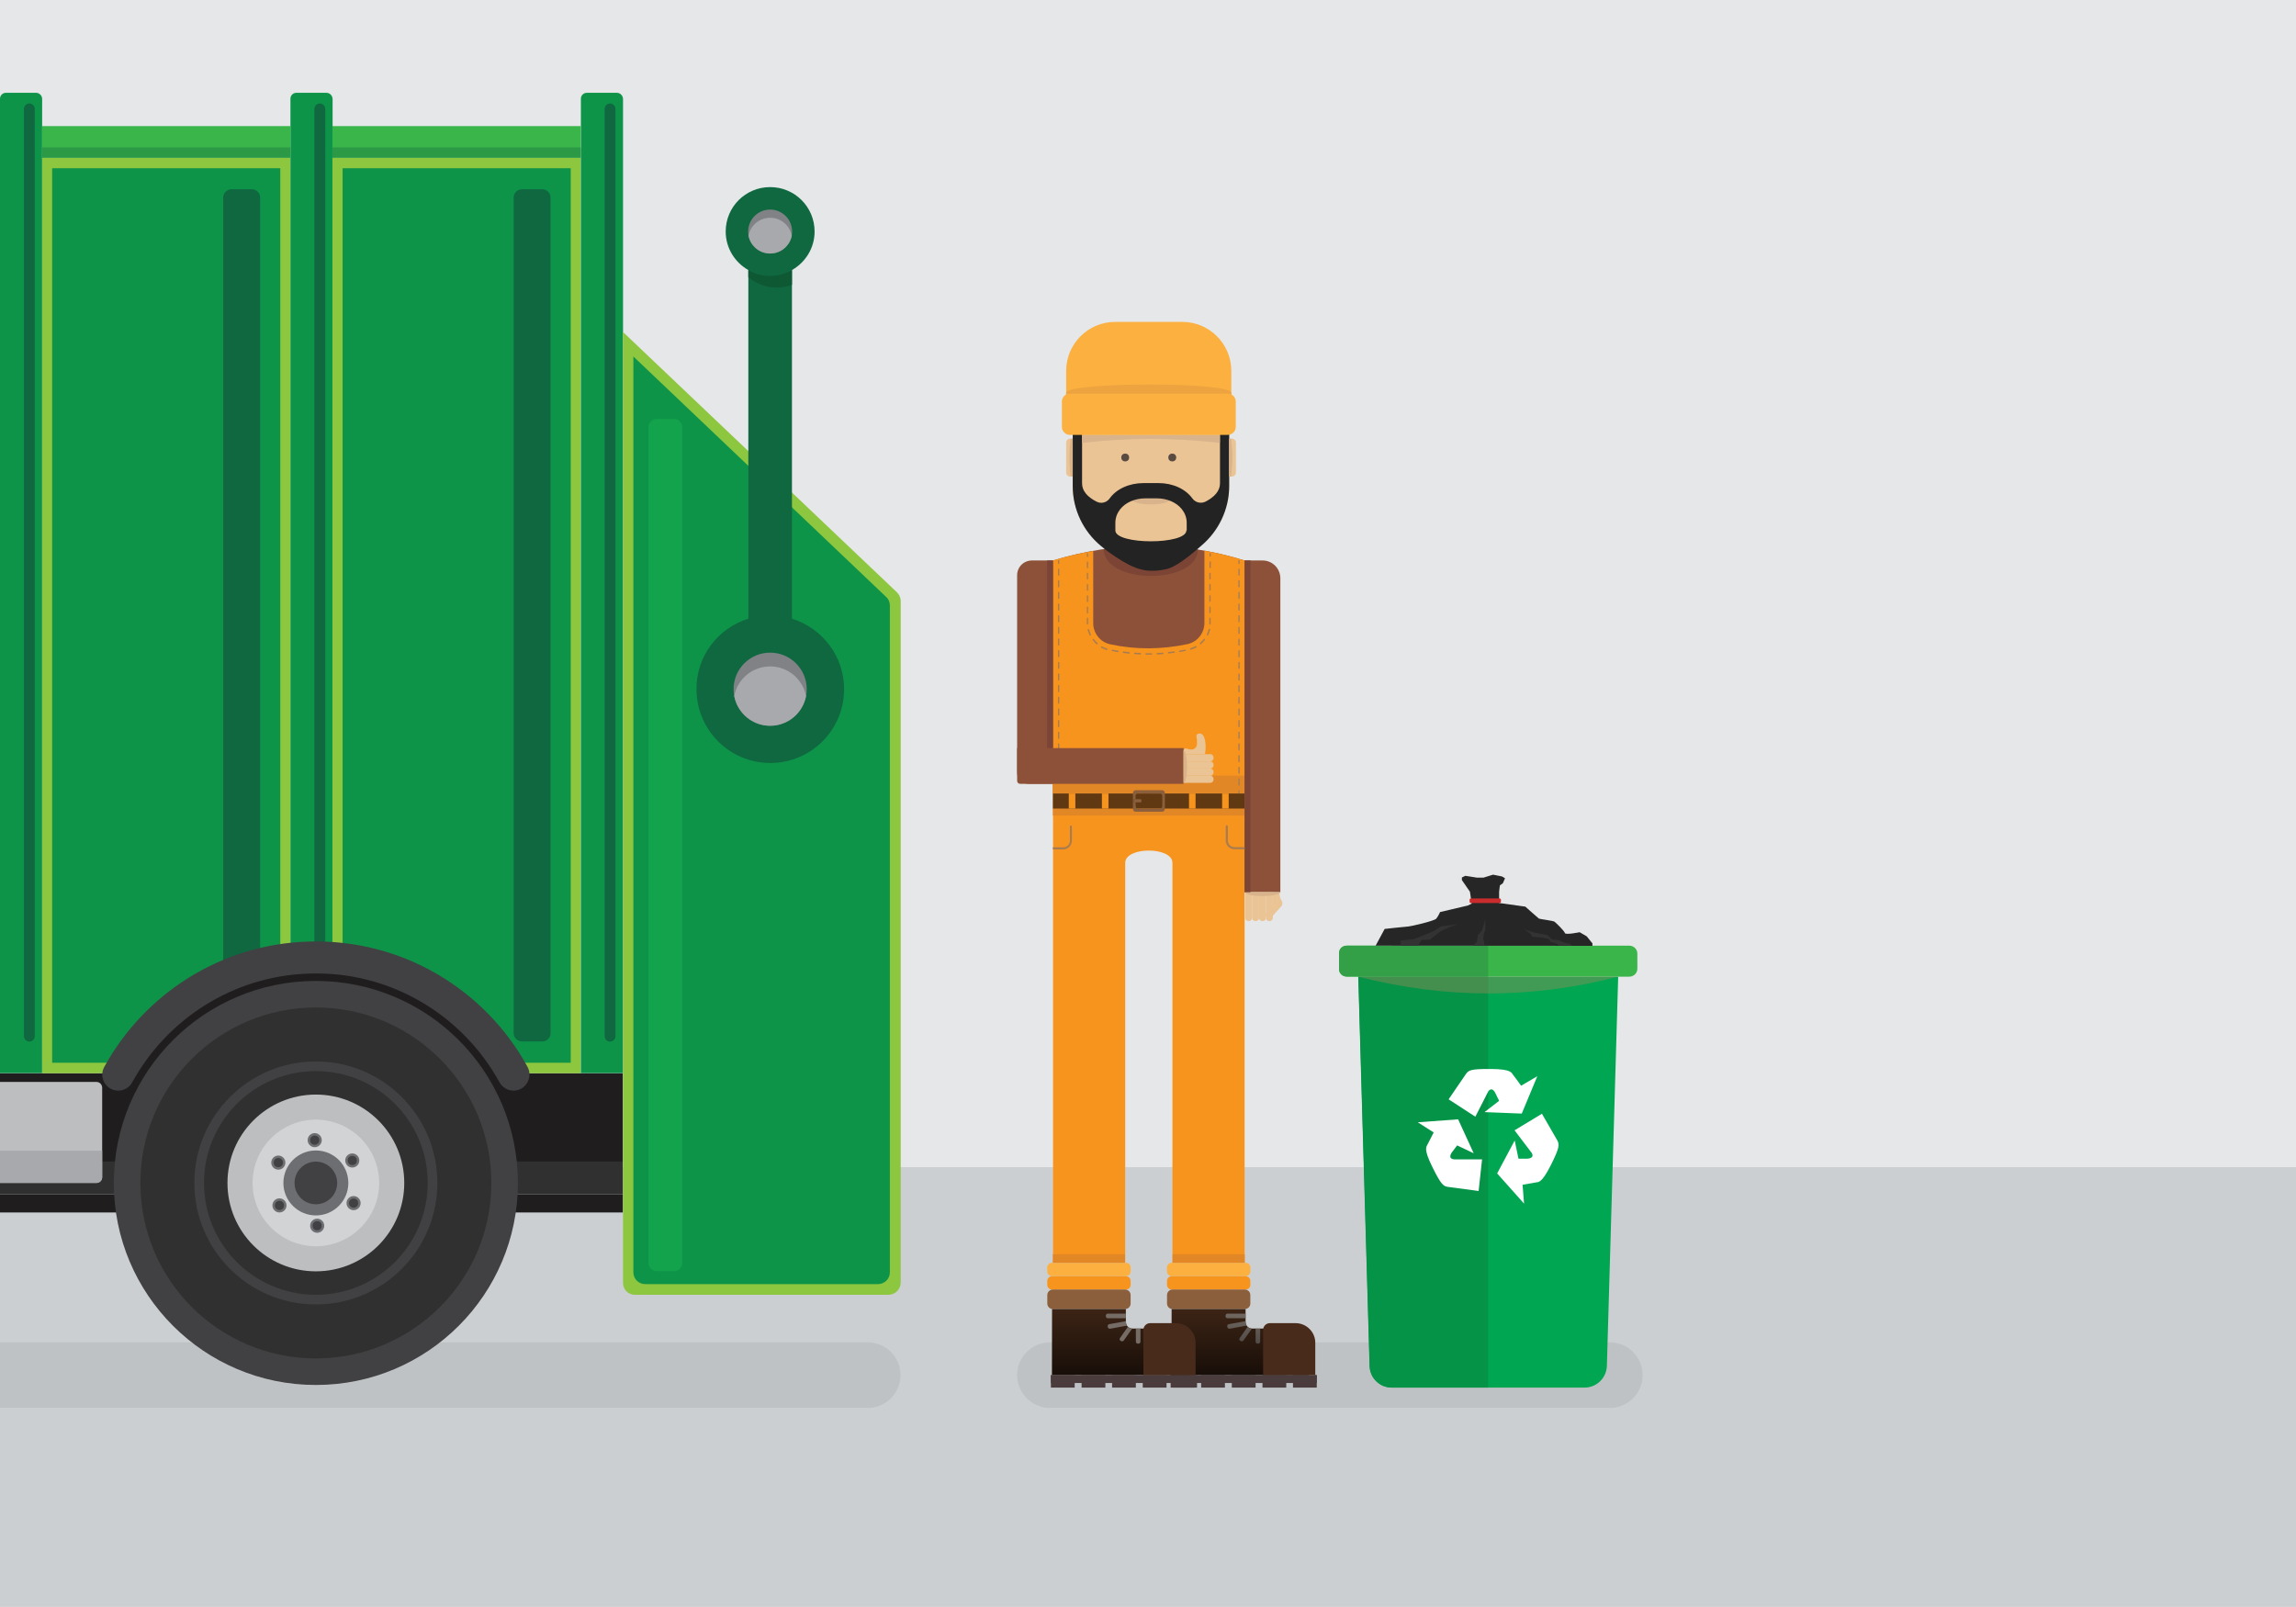 <?xml version="1.0" encoding="utf-8"?>
<!-- Generator: Adobe Illustrator 19.0.0, SVG Export Plug-In . SVG Version: 6.00 Build 0)  -->
<svg version="1.1" id="Layer_1" xmlns="http://www.w3.org/2000/svg" xmlns:xlink="http://www.w3.org/1999/xlink" x="0px" y="0px"
	 viewBox="0 0 1400 980" style="enable-background:new 0 0 1400 980;" xml:space="preserve">
<style type="text/css">
	.st0{fill:#E6E7E8;}
	.st1{fill:#CCCFD1;}
	.st2{fill:#BFC2C4;}
	.st3{fill:#1F1D1E;}
	.st4{fill:#303030;}
	.st5{fill:#0D9449;}
	.st6{fill:#0F6840;}
	.st7{fill:#8DC63F;}
	.st8{fill:#39B54A;}
	.st9{fill:#2C9947;}
	.st10{fill:#414042;}
	.st11{fill:#BCBEC0;}
	.st12{fill:#D1D3D4;}
	.st13{fill:#6D6E71;}
	.st14{fill:none;stroke:#000000;stroke-width:0.25;stroke-miterlimit:10;}
	.st15{fill:#808285;}
	.st16{fill:#A7A9AC;}
	.st17{fill:#0E5934;}
	.st18{fill:#13A34C;}
	.st19{fill:#8D5139;}
	.st20{fill:#F7941E;}
	.st21{fill:#A97C50;}
	.st22{fill:#E18726;}
	.st23{fill:#FBB040;}
	.st24{fill:#8B5E3C;}
	.st25{fill:#3C2415;}
	.st26{fill:#4A3B3C;}
	.st27{fill:#766C66;}
	.st28{opacity:0.6;fill:url(#XMLID_2_);}
	.st29{opacity:0.6;fill:url(#XMLID_3_);}
	.st30{fill:#492B1B;}
	.st31{fill:#603913;}
	.st32{fill:#704D35;}
	.st33{fill:#EAC494;}
	.st34{fill:#D8B38B;}
	.st35{fill:#7B4435;}
	.st36{fill:#594A42;}
	.st37{fill:#232323;}
	.st38{fill:#EDA33F;}
	.st39{fill:#00A651;}
	.st40{fill:#049347;}
	.st41{fill:#33A048;}
	.st42{opacity:0.4;fill:#A68A58;}
	.st43{fill:#FFFFFF;}
	.st44{fill:#262626;}
	.st45{fill:#CA2C2D;}
	.st46{fill:#333333;}
</style>
<g id="XMLID_17352_">
	<g id="XMLID_17261_">
		<rect id="XMLID_17262_" x="0" class="st0" width="1400" height="980"/>
	</g>
	<g id="XMLID_17316_">
		<rect id="XMLID_17317_" x="0" y="711.8" class="st1" width="1400" height="268.1"/>
	</g>
	<path id="XMLID_17318_" class="st2" d="M0,858.6h529.1c11,0,20-8.9,20-20l0,0c0-11-8.9-20-20-20H0V858.6z"/>
	<path id="XMLID_17353_" class="st2" d="M640.2,858.6h341.4c11,0,20-8.9,20-20l0,0c0-11-8.9-20-20-20H640.2c-11,0-20,8.9-20,20l0,0
		C620.2,849.6,629.2,858.6,640.2,858.6z"/>
	<g id="XMLID_17260_">
		<g id="XMLID_18964_">
			<rect id="XMLID_19119_" x="0" y="728.3" class="st3" width="379.8" height="11.1"/>
			<rect id="XMLID_19118_" x="0" y="654.5" class="st3" width="379.8" height="53.9"/>
			<rect id="XMLID_19117_" x="0" y="708.3" class="st4" width="379.8" height="20"/>
			<path id="XMLID_19096_" class="st5" d="M22,56.6H3.6c-2,0-3.6,1.6-3.6,3.6l0,594.2h25.7V60.3C25.7,58.3,24,56.6,22,56.6z"/>
			<path id="XMLID_19095_" class="st6" d="M21.2,631.9V66.4c0-1.8-1.5-3.3-3.3-3.3l0,0c-1.8,0-3.3,1.5-3.3,3.3v565.5
				c0,1.8,1.5,3.3,3.3,3.3l0,0C19.7,635.2,21.2,633.7,21.2,631.9z"/>
			<rect id="XMLID_19093_" x="25.7" y="96.2" class="st7" width="151.4" height="558.3"/>
			<rect id="XMLID_19092_" x="31.8" y="102.6" class="st5" width="139.1" height="545.5"/>
			<path id="XMLID_19091_" class="st6" d="M158.6,630.1V120.5c0-2.8-2.3-5.1-5.1-5.1h-12.3c-2.8,0-5.1,2.3-5.1,5.1v509.5
				c0,2.8,2.3,5.1,5.1,5.1h12.3C156.3,635.2,158.6,632.9,158.6,630.1z"/>
			<path id="XMLID_19090_" class="st5" d="M199.1,56.6h-18.4c-2,0-3.6,1.6-3.6,3.6v594.2h25.7V60.3
				C202.7,58.3,201.1,56.6,199.1,56.6z"/>
			<path id="XMLID_19089_" class="st6" d="M198.3,631.9V66.4c0-1.8-1.5-3.3-3.3-3.3l0,0c-1.8,0-3.3,1.5-3.3,3.3v565.5
				c0,1.8,1.5,3.3,3.3,3.3l0,0C196.8,635.2,198.3,633.7,198.3,631.9z"/>
			<rect id="XMLID_19088_" x="25.7" y="76.9" class="st8" width="151.4" height="19.2"/>
			<rect id="XMLID_19087_" x="202.7" y="96.2" class="st7" width="151.4" height="558.3"/>
			<rect id="XMLID_19086_" x="208.9" y="102.6" class="st5" width="139.1" height="545.5"/>
			<path id="XMLID_19085_" class="st6" d="M335.7,630.1V120.5c0-2.8-2.3-5.1-5.1-5.1h-12.3c-2.8,0-5.1,2.3-5.1,5.1v509.5
				c0,2.8,2.3,5.1,5.1,5.1h12.3C333.4,635.2,335.7,632.9,335.7,630.1z"/>
			<path id="XMLID_19084_" class="st5" d="M376.2,56.6h-18.4c-2,0-3.6,1.6-3.6,3.6v594.2h25.7V60.3
				C379.8,58.3,378.2,56.6,376.2,56.6z"/>
			<path id="XMLID_19083_" class="st6" d="M375.3,631.9V66.4c0-1.8-1.5-3.3-3.3-3.3l0,0c-1.8,0-3.3,1.5-3.3,3.3v565.5
				c0,1.8,1.5,3.3,3.3,3.3l0,0C373.8,635.2,375.3,633.7,375.3,631.9z"/>
			<rect id="XMLID_19082_" x="202.7" y="76.9" class="st8" width="151.4" height="19.2"/>
			<rect id="XMLID_19078_" x="25.7" y="89.9" class="st9" width="151.4" height="6.3"/>
			<rect id="XMLID_19077_" x="202.7" y="89.9" class="st9" width="151.4" height="6.3"/>
			<path id="XMLID_19049_" class="st3" d="M313.1,677.2c-3.6,0-6.8-2-8.6-5.2c-22.4-40.7-66.1-67.7-115.7-66.2
				c-46.9,1.4-87,27.9-108.1,66.2c-1.7,3.2-5,5.2-8.6,5.2l0,0c-7.4,0-12.1-8-8.5-14.5c24.3-44.2,70.6-74.8,124.6-76.4
				c57.2-1.7,107.7,29.4,133.4,76.3c3.6,6.5-1,14.6-8.5,14.6H313.1z"/>
			<g id="XMLID_18995_">
				<circle id="XMLID_19015_" class="st10" cx="192.6" cy="721.4" r="123.2"/>
				<circle id="XMLID_19014_" class="st4" cx="192.6" cy="721.4" r="107"/>
				<circle id="XMLID_19013_" class="st10" cx="192.6" cy="721.4" r="74.1"/>
				<circle id="XMLID_19012_" class="st4" cx="192.6" cy="721.4" r="68.2"/>
				<circle id="XMLID_19011_" class="st11" cx="192.6" cy="721.4" r="53.9"/>
				<circle id="XMLID_19010_" class="st12" cx="192.6" cy="721.4" r="38.6"/>
				<circle id="XMLID_19009_" class="st13" cx="192.6" cy="721.4" r="19.8"/>
				<circle id="XMLID_19008_" class="st10" cx="192.6" cy="721.4" r="13"/>
				<circle id="XMLID_19007_" class="st13" cx="191.9" cy="695.3" r="4.3"/>
				<circle id="XMLID_19006_" class="st10" cx="191.9" cy="695.3" r="2.8"/>
				<circle id="XMLID_19005_" class="st13" cx="214.8" cy="707.7" r="4.3"/>
				<circle id="XMLID_19004_" class="st10" cx="214.8" cy="707.7" r="2.8"/>
				<circle id="XMLID_19003_" class="st13" cx="215.6" cy="733.7" r="4.3"/>
				<circle id="XMLID_19002_" class="st10" cx="215.6" cy="733.7" r="2.8"/>
				<circle id="XMLID_19001_" class="st13" cx="193.4" cy="747.5" r="4.3"/>
				<circle id="XMLID_19000_" class="st10" cx="193.4" cy="747.5" r="2.8"/>
				<circle id="XMLID_18999_" class="st13" cx="170.4" cy="735.1" r="4.3"/>
				<circle id="XMLID_18998_" class="st10" cx="170.4" cy="735.1" r="2.8"/>
				<circle id="XMLID_18997_" class="st13" cx="169.7" cy="709" r="4.3"/>
				<circle id="XMLID_18996_" class="st10" cx="169.7" cy="709" r="2.8"/>
			</g>
			<path id="XMLID_18994_" class="st10" d="M313.1,665.1c-3.6,0-6.8-2-8.6-5.2c-22.4-40.7-66.1-67.7-115.7-66.2
				c-46.9,1.4-87,27.9-108.1,66.2c-1.7,3.2-5,5.2-8.6,5.2l0,0c-7.4,0-12.1-8-8.5-14.5c24.3-44.2,70.6-74.8,124.6-76.4
				c57.2-1.7,107.7,29.4,133.4,76.3c3.6,6.5-1,14.6-8.5,14.6H313.1z"/>
			<path id="XMLID_18983_" class="st7" d="M541.8,789.6H387.1c-4,0-7.2-3.2-7.2-7.2V202.5l167,158.7c1.4,1.4,2.3,3.3,2.3,5.2v415.9
				C549.1,786.3,545.8,789.6,541.8,789.6z"/>
			<path id="XMLID_18982_" class="st5" d="M542.6,775.9V369.2c0-2-0.8-3.9-2.3-5.2L386.2,217.4v558.5c0,4,3.2,7.2,7.2,7.2h141.9
				C539.4,783.1,542.6,779.9,542.6,775.9z"/>
			<circle id="XMLID_18981_" class="st14" cx="469.6" cy="420.3" r="22.3"/>
			<path id="XMLID_18980_" class="st6" d="M456.3,377.3V164.7c-8.2-4.7-13.8-13.4-13.8-23.5c0-15,12.1-27.1,27.1-27.1
				c15,0,27.1,12.1,27.1,27.1c0,10.1-5.6,18.8-13.8,23.5v212.6c18.4,5.7,31.8,22.8,31.8,43c0,24.9-20.2,45-45,45
				c-24.9,0-45-20.2-45-45C424.5,400.1,437.9,383,456.3,377.3z"/>
			<circle id="XMLID_18979_" class="st15" cx="469.6" cy="420.3" r="22.3"/>
			<path id="XMLID_18978_" class="st16" d="M469.6,406.4c10.9,0,19.9,7.8,21.9,18.1c-2,10.3-11,18.1-21.9,18.1
				c-10.9,0-19.9-7.8-21.9-18.1C449.6,414.2,458.7,406.4,469.6,406.4z"/>
			<circle id="XMLID_18977_" class="st15" cx="469.6" cy="141.2" r="13.4"/>
			<path id="XMLID_18976_" class="st16" d="M469.6,132.8c6.6,0,12,4.7,13.2,10.9c-1.2,6.2-6.6,10.9-13.2,10.9
				c-6.6,0-12-4.7-13.2-10.9C457.6,137.5,463,132.8,469.6,132.8z"/>
			<path id="XMLID_18975_" class="st17" d="M482.8,173.7c-2.9,1.1-6,1.7-9.2,1.7c-6.6,0-12.6-2.4-17.3-6.4v-4.3
				c3.9,2.3,8.4,3.6,13.3,3.6c4.8,0,9.3-1.4,13.3-3.6V173.7z"/>
			<path id="XMLID_18970_" class="st18" d="M416,770.2V260.6c0-2.8-2.3-5.1-5.1-5.1h-10.4c-2.8,0-5.1,2.3-5.1,5.1v509.5
				c0,2.8,2.3,5.1,5.1,5.1h10.4C413.7,775.3,416,773,416,770.2z"/>
			<path id="XMLID_19028_" class="st11" d="M58.8,659.8l-58.8,0v61.6l58.8,0c2,0,3.5-1.6,3.5-3.5v-54.5
				C62.3,661.3,60.7,659.8,58.8,659.8z"/>
			<path id="XMLID_19026_" class="st16" d="M0,721.4l58.8,0c2,0,3.5-1.6,3.5-3.5v-16.2H0V721.4z"/>
		</g>
		<g id="XMLID_17466_">
			<path id="XMLID_18657_" class="st19" d="M758.9,341.8c-39.3-12.3-78.3-11.7-116.9,0v142.1h116.9V341.8z"/>
			<path id="XMLID_18656_" class="st20" d="M642,341.8v142.1h116.9V341.8c-8.2-2.6-16.4-4.5-24.5-6v44.1c0,6.2-4.3,11.6-10.3,12.9
				c-15.7,3.3-31.4,3.5-47.2,0.1c-6-1.3-10.3-6.7-10.3-12.9v-44C658.4,337.4,650.2,339.3,642,341.8z"/>
			<g id="XMLID_18631_">
				<g id="XMLID_18654_">
					<path id="XMLID_18655_" class="st21" d="M645.9,483.9v-1.7c0-0.2-0.2-0.4-0.4-0.4c-0.2,0-0.4,0.2-0.4,0.4v1.7
						c0,0.2,0.2,0.4,0.4,0.4C645.7,484.3,645.9,484.1,645.9,483.9z"/>
				</g>
				<g id="XMLID_18634_">
					<path id="XMLID_18653_" class="st21" d="M645.1,407.5c0,0.2,0.2,0.4,0.4,0.4c0.2,0,0.4-0.2,0.4-0.4V404c0-0.2-0.2-0.4-0.4-0.4
						c-0.2,0-0.4,0.2-0.4,0.4V407.5z"/>
					<path id="XMLID_18652_" class="st21" d="M645.1,393.3c0,0.2,0.2,0.4,0.4,0.4c0.2,0,0.4-0.2,0.4-0.4v-3.6c0-0.2-0.2-0.4-0.4-0.4
						c-0.2,0-0.4,0.2-0.4,0.4V393.3z"/>
					<path id="XMLID_18651_" class="st21" d="M645.1,386.2c0,0.2,0.2,0.4,0.4,0.4c0.2,0,0.4-0.2,0.4-0.4v-3.6c0-0.2-0.2-0.4-0.4-0.4
						c-0.2,0-0.4,0.2-0.4,0.4V386.2z"/>
					<path id="XMLID_18650_" class="st21" d="M645.1,400.4c0,0.2,0.2,0.4,0.4,0.4c0.2,0,0.4-0.2,0.4-0.4v-3.6c0-0.2-0.2-0.4-0.4-0.4
						c-0.2,0-0.4,0.2-0.4,0.4V400.4z"/>
					<path id="XMLID_18649_" class="st21" d="M645.1,379.1c0,0.2,0.2,0.4,0.4,0.4c0.2,0,0.4-0.2,0.4-0.4v-3.6c0-0.2-0.2-0.4-0.4-0.4
						c-0.2,0-0.4,0.2-0.4,0.4V379.1z"/>
					<path id="XMLID_18648_" class="st21" d="M645.1,357.8c0,0.2,0.2,0.4,0.4,0.4c0.2,0,0.4-0.2,0.4-0.4v-3.6c0-0.2-0.2-0.4-0.4-0.4
						c-0.2,0-0.4,0.2-0.4,0.4V357.8z"/>
					<path id="XMLID_18647_" class="st21" d="M645.1,372c0,0.2,0.2,0.4,0.4,0.4c0.2,0,0.4-0.2,0.4-0.4v-3.6c0-0.2-0.2-0.4-0.4-0.4
						c-0.2,0-0.4,0.2-0.4,0.4V372z"/>
					<path id="XMLID_18646_" class="st21" d="M645.5,351.1c0.2,0,0.4-0.2,0.4-0.4v-3.6c0-0.2-0.2-0.4-0.4-0.4
						c-0.2,0-0.4,0.2-0.4,0.4v3.6C645.1,350.9,645.3,351.1,645.5,351.1z"/>
					<path id="XMLID_18645_" class="st21" d="M645.1,364.9c0,0.2,0.2,0.4,0.4,0.4c0.2,0,0.4-0.2,0.4-0.4v-3.6c0-0.2-0.2-0.4-0.4-0.4
						c-0.2,0-0.4,0.2-0.4,0.4V364.9z"/>
					<path id="XMLID_18644_" class="st21" d="M645.1,457.3c0,0.2,0.2,0.4,0.4,0.4c0.2,0,0.4-0.2,0.4-0.4v-3.6c0-0.2-0.2-0.4-0.4-0.4
						c-0.2,0-0.4,0.2-0.4,0.4V457.3z"/>
					<path id="XMLID_18643_" class="st21" d="M645.1,478.6c0,0.2,0.2,0.4,0.4,0.4c0.2,0,0.4-0.2,0.4-0.4V475c0-0.2-0.2-0.4-0.4-0.4
						c-0.2,0-0.4,0.2-0.4,0.4V478.6z"/>
					<path id="XMLID_18642_" class="st21" d="M645.1,464.4c0,0.2,0.2,0.4,0.4,0.4c0.2,0,0.4-0.2,0.4-0.4v-3.6c0-0.2-0.2-0.4-0.4-0.4
						c-0.2,0-0.4,0.2-0.4,0.4V464.4z"/>
					<path id="XMLID_18641_" class="st21" d="M645.1,450.2c0,0.2,0.2,0.4,0.4,0.4c0.2,0,0.4-0.2,0.4-0.4v-3.6c0-0.2-0.2-0.4-0.4-0.4
						c-0.2,0-0.4,0.2-0.4,0.4V450.2z"/>
					<path id="XMLID_18640_" class="st21" d="M645.1,471.5c0,0.2,0.2,0.4,0.4,0.4c0.2,0,0.4-0.2,0.4-0.4v-3.6c0-0.2-0.2-0.4-0.4-0.4
						c-0.2,0-0.4,0.2-0.4,0.4V471.5z"/>
					<path id="XMLID_18639_" class="st21" d="M645.1,414.6c0,0.2,0.2,0.4,0.4,0.4c0.2,0,0.4-0.2,0.4-0.4v-3.6c0-0.2-0.2-0.4-0.4-0.4
						c-0.2,0-0.4,0.2-0.4,0.4V414.6z"/>
					<path id="XMLID_18638_" class="st21" d="M645.1,428.8c0,0.2,0.2,0.4,0.4,0.4c0.2,0,0.4-0.2,0.4-0.4v-3.6c0-0.2-0.2-0.4-0.4-0.4
						c-0.2,0-0.4,0.2-0.4,0.4V428.8z"/>
					<path id="XMLID_18637_" class="st21" d="M645.1,421.7c0,0.2,0.2,0.4,0.4,0.4c0.2,0,0.4-0.2,0.4-0.4v-3.6c0-0.2-0.2-0.4-0.4-0.4
						c-0.2,0-0.4,0.2-0.4,0.4V421.7z"/>
					<path id="XMLID_18636_" class="st21" d="M645.1,436c0,0.2,0.2,0.4,0.4,0.4c0.2,0,0.4-0.2,0.4-0.4v-3.6c0-0.2-0.2-0.4-0.4-0.4
						c-0.2,0-0.4,0.2-0.4,0.4V436z"/>
					<path id="XMLID_18635_" class="st21" d="M645.1,443.1c0,0.2,0.2,0.4,0.4,0.4c0.2,0,0.4-0.2,0.4-0.4v-3.6c0-0.2-0.2-0.4-0.4-0.4
						c-0.2,0-0.4,0.2-0.4,0.4V443.1z"/>
				</g>
				<g id="XMLID_18632_">
					<path id="XMLID_18633_" class="st21" d="M645.9,343.6v-1.7c0-0.2-0.2-0.4-0.4-0.4c-0.2,0-0.4,0.2-0.4,0.4v1.7
						c0,0.2,0.2,0.4,0.4,0.4C645.7,344,645.9,343.8,645.9,343.6z"/>
				</g>
			</g>
			<rect id="XMLID_18537_" x="642" y="473" class="st22" width="116.9" height="10.8"/>
			<g id="XMLID_18605_">
				<g id="XMLID_18629_">
					<path id="XMLID_18630_" class="st21" d="M755.5,344c-0.2,0-0.4-0.2-0.4-0.4v-1.7c0-0.2,0.2-0.4,0.4-0.4c0.2,0,0.4,0.2,0.4,0.4
						v1.7C755.9,343.8,755.7,344,755.5,344z"/>
				</g>
				<g id="XMLID_18608_">
					<path id="XMLID_18609_" class="st21" d="M755.5,479.1c-0.2,0-0.4-0.2-0.4-0.4v-3.6c0-0.2,0.2-0.4,0.4-0.4
						c0.2,0,0.4,0.2,0.4,0.4v3.6C755.9,478.9,755.7,479.1,755.5,479.1z M755.5,471.9c-0.2,0-0.4-0.2-0.4-0.4V468
						c0-0.2,0.2-0.4,0.4-0.4c0.2,0,0.4,0.2,0.4,0.4v3.6C755.9,471.8,755.7,471.9,755.5,471.9z M755.5,464.8c-0.2,0-0.4-0.2-0.4-0.4
						v-3.6c0-0.2,0.2-0.4,0.4-0.4c0.2,0,0.4,0.2,0.4,0.4v3.6C755.9,464.6,755.7,464.8,755.5,464.8z M755.5,457.7
						c-0.2,0-0.4-0.2-0.4-0.4v-3.6c0-0.2,0.2-0.4,0.4-0.4c0.2,0,0.4,0.2,0.4,0.4v3.6C755.9,457.5,755.7,457.7,755.5,457.7z
						 M755.5,450.6c-0.2,0-0.4-0.2-0.4-0.4v-3.6c0-0.2,0.2-0.4,0.4-0.4c0.2,0,0.4,0.2,0.4,0.4v3.6
						C755.9,450.4,755.7,450.6,755.5,450.6z M755.5,443.5c-0.2,0-0.4-0.2-0.4-0.4v-3.6c0-0.2,0.2-0.4,0.4-0.4c0.2,0,0.4,0.2,0.4,0.4
						v3.6C755.9,443.3,755.7,443.5,755.5,443.5z M755.5,436.4c-0.2,0-0.4-0.2-0.4-0.4v-3.6c0-0.2,0.2-0.4,0.4-0.4
						c0.2,0,0.4,0.2,0.4,0.4v3.6C755.9,436.2,755.7,436.4,755.5,436.4z M755.5,429.3c-0.2,0-0.4-0.2-0.4-0.4v-3.6
						c0-0.2,0.2-0.4,0.4-0.4c0.2,0,0.4,0.2,0.4,0.4v3.6C755.9,429.1,755.7,429.3,755.5,429.3z M755.5,422.2c-0.2,0-0.4-0.2-0.4-0.4
						v-3.6c0-0.2,0.2-0.4,0.4-0.4c0.2,0,0.4,0.2,0.4,0.4v3.6C755.9,422,755.7,422.2,755.5,422.2z M755.5,415.1
						c-0.2,0-0.4-0.2-0.4-0.4v-3.6c0-0.2,0.2-0.4,0.4-0.4c0.2,0,0.4,0.2,0.4,0.4v3.6C755.9,414.9,755.7,415.1,755.5,415.1z
						 M755.5,408c-0.2,0-0.4-0.2-0.4-0.4V404c0-0.2,0.2-0.4,0.4-0.4c0.2,0,0.4,0.2,0.4,0.4v3.6C755.9,407.8,755.7,408,755.5,408z
						 M755.5,400.9c-0.2,0-0.4-0.2-0.4-0.4v-3.6c0-0.2,0.2-0.4,0.4-0.4c0.2,0,0.4,0.2,0.4,0.4v3.6
						C755.9,400.7,755.7,400.9,755.5,400.9z M755.5,393.8c-0.2,0-0.4-0.2-0.4-0.4v-3.6c0-0.2,0.2-0.4,0.4-0.4c0.2,0,0.4,0.2,0.4,0.4
						v3.6C755.9,393.6,755.7,393.8,755.5,393.8z M755.5,386.6c-0.2,0-0.4-0.2-0.4-0.4v-3.6c0-0.2,0.2-0.4,0.4-0.4
						c0.2,0,0.4,0.2,0.4,0.4v3.6C755.9,386.5,755.7,386.6,755.5,386.6z M755.5,379.5c-0.2,0-0.4-0.2-0.4-0.4v-3.6
						c0-0.2,0.2-0.4,0.4-0.4c0.2,0,0.4,0.2,0.4,0.4v3.6C755.9,379.3,755.7,379.5,755.5,379.5z M755.5,372.4c-0.2,0-0.4-0.2-0.4-0.4
						v-3.6c0-0.2,0.2-0.4,0.4-0.4c0.2,0,0.4,0.2,0.4,0.4v3.6C755.9,372.2,755.7,372.4,755.5,372.4z M755.5,365.3
						c-0.2,0-0.4-0.2-0.4-0.4v-3.6c0-0.2,0.2-0.4,0.4-0.4c0.2,0,0.4,0.2,0.4,0.4v3.6C755.9,365.1,755.7,365.3,755.5,365.3z
						 M755.5,358.2c-0.2,0-0.4-0.2-0.4-0.4v-3.6c0-0.2,0.2-0.4,0.4-0.4c0.2,0,0.4,0.2,0.4,0.4v3.6
						C755.9,358,755.7,358.2,755.5,358.2z M755.5,351.1c-0.2,0-0.4-0.2-0.4-0.4v-3.6c0-0.2,0.2-0.4,0.4-0.4c0.2,0,0.4,0.2,0.4,0.4
						v3.6C755.9,350.9,755.7,351.1,755.5,351.1z"/>
				</g>
				<g id="XMLID_18606_">
					<path id="XMLID_18607_" class="st21" d="M755.5,484.4c-0.2,0-0.4-0.2-0.4-0.4v-1.7c0-0.2,0.2-0.4,0.4-0.4
						c0.2,0,0.4,0.2,0.4,0.4v1.7C755.9,484.2,755.7,484.4,755.5,484.4z"/>
				</g>
			</g>
			<g id="XMLID_18574_">
				<g id="XMLID_18603_">
					<path id="XMLID_18604_" class="st21" d="M663.5,339.3v-1.7c0-0.2-0.2-0.4-0.4-0.4s-0.4,0.2-0.4,0.4v1.7c0,0.2,0.2,0.4,0.4,0.4
						S663.5,339.5,663.5,339.3z"/>
				</g>
				<g id="XMLID_18577_">
					<path id="XMLID_18602_" class="st21" d="M674.9,396.3c0.2,0,0.4-0.1,0.4-0.3c0.1-0.2-0.1-0.5-0.3-0.5c-1.1-0.3-2.1-0.7-3.1-1.3
						c-0.2-0.1-0.5,0-0.6,0.2c-0.1,0.2,0,0.5,0.2,0.6c1,0.6,2.1,1,3.3,1.4C674.8,396.3,674.9,396.3,674.9,396.3z"/>
					<path id="XMLID_18601_" class="st21" d="M668.7,392.9c0.1,0.1,0.2,0.1,0.3,0.1c0.1,0,0.2-0.1,0.3-0.2c0.2-0.2,0.1-0.5,0-0.6
						c-0.8-0.7-1.6-1.5-2.3-2.4c-0.1-0.2-0.4-0.2-0.6-0.1c-0.2,0.1-0.2,0.4-0.1,0.6C667,391.3,667.8,392.2,668.7,392.9z"/>
					<path id="XMLID_18600_" class="st21" d="M663.2,384.1c0.3,1.1,0.7,2.3,1.2,3.3c0.1,0.2,0.2,0.2,0.4,0.2c0.1,0,0.1,0,0.2,0
						c0.2-0.1,0.3-0.4,0.2-0.6c-0.5-1-0.9-2.1-1.1-3.1c-0.1-0.2-0.3-0.4-0.5-0.3C663.3,383.6,663.1,383.8,663.2,384.1z"/>
					<path id="XMLID_18599_" class="st21" d="M681.6,397.7C681.6,397.7,681.6,397.7,681.6,397.7c0.3,0,0.5-0.1,0.5-0.4
						c0-0.2-0.1-0.5-0.4-0.5c-1.1-0.2-2.2-0.4-3.4-0.6c-0.2,0-0.5,0.1-0.5,0.3c0,0.2,0.1,0.5,0.3,0.5
						C679.3,397.3,680.5,397.5,681.6,397.7z"/>
					<path id="XMLID_18598_" class="st21" d="M695.3,399.1C695.3,399.1,695.3,399.1,695.3,399.1c0.3,0,0.4-0.2,0.5-0.4
						c0-0.2-0.2-0.4-0.4-0.5c-1.1,0-2.3-0.1-3.4-0.2c-0.3,0-0.4,0.2-0.5,0.4c0,0.2,0.2,0.4,0.4,0.5C693,399,694.2,399,695.3,399.1z"
						/>
					<path id="XMLID_18597_" class="st21" d="M662.7,379.9c0,0.2,0,0.4,0,0.6c0,0.2,0.2,0.4,0.4,0.4c0,0,0,0,0,0
						c0.2,0,0.4-0.2,0.4-0.5c0-0.2,0-0.4,0-0.6v-2.8c0-0.2-0.2-0.4-0.4-0.4s-0.4,0.2-0.4,0.4V379.9z"/>
					<path id="XMLID_18596_" class="st21" d="M688.4,398.6C688.5,398.6,688.5,398.6,688.4,398.6c0.3,0,0.5-0.2,0.5-0.4
						c0-0.2-0.1-0.5-0.4-0.5c-1.1-0.1-2.3-0.3-3.4-0.4c-0.2,0-0.5,0.1-0.5,0.4c0,0.2,0.1,0.5,0.4,0.5
						C686.2,398.3,687.3,398.5,688.4,398.6z"/>
					<path id="XMLID_18595_" class="st21" d="M663.1,346.6c0.2,0,0.4-0.2,0.4-0.4v-3.4c0-0.2-0.2-0.4-0.4-0.4s-0.4,0.2-0.4,0.4v3.4
						C662.7,346.4,662.9,346.6,663.1,346.6z"/>
					<path id="XMLID_18594_" class="st21" d="M662.7,353c0,0.2,0.2,0.4,0.4,0.4s0.4-0.2,0.4-0.4v-3.4c0-0.2-0.2-0.4-0.4-0.4
						s-0.4,0.2-0.4,0.4V353z"/>
					<path id="XMLID_18593_" class="st21" d="M662.7,359.9c0,0.2,0.2,0.4,0.4,0.4s0.4-0.2,0.4-0.4v-3.4c0-0.2-0.2-0.4-0.4-0.4
						s-0.4,0.2-0.4,0.4V359.9z"/>
					<path id="XMLID_18592_" class="st21" d="M662.7,373.7c0,0.2,0.2,0.4,0.4,0.4s0.4-0.2,0.4-0.4v-3.4c0-0.2-0.2-0.4-0.4-0.4
						s-0.4,0.2-0.4,0.4V373.7z"/>
					<path id="XMLID_18591_" class="st21" d="M662.7,366.8c0,0.2,0.2,0.4,0.4,0.4s0.4-0.2,0.4-0.4v-3.4c0-0.2-0.2-0.4-0.4-0.4
						s-0.4,0.2-0.4,0.4V366.8z"/>
					<path id="XMLID_18590_" class="st21" d="M737.4,379.9c0,0.2,0,0.4,0,0.6c0,0.2,0.2,0.4,0.4,0.5c0,0,0,0,0,0
						c0.2,0,0.4-0.2,0.4-0.4c0-0.2,0-0.4,0-0.6V377c0-0.2-0.2-0.4-0.4-0.4c-0.2,0-0.4,0.2-0.4,0.4V379.9z"/>
					<path id="XMLID_18589_" class="st21" d="M737.4,359.8c0,0.2,0.2,0.4,0.4,0.4c0.2,0,0.4-0.2,0.4-0.4v-3.4c0-0.2-0.2-0.4-0.4-0.4
						c-0.2,0-0.4,0.2-0.4,0.4V359.8z"/>
					<path id="XMLID_18588_" class="st21" d="M700.2,399.2c0.7,0,1.4,0,2,0c0.2,0,0.4-0.2,0.4-0.4c0-0.2-0.2-0.4-0.4-0.4
						c-1.1,0-2.3,0-3.4,0c-0.2-0.1-0.4,0.2-0.4,0.4c0,0.2,0.2,0.4,0.4,0.4C699.2,399.2,699.7,399.2,700.2,399.2z"/>
					<path id="XMLID_18587_" class="st21" d="M737.9,346.5c0.2,0,0.4-0.2,0.4-0.4v-3.4c0-0.2-0.2-0.4-0.4-0.4
						c-0.2,0-0.4,0.2-0.4,0.4v3.4C737.4,346.3,737.6,346.5,737.9,346.5z"/>
					<path id="XMLID_18586_" class="st21" d="M737.4,373.6c0,0.2,0.2,0.4,0.4,0.4c0.2,0,0.4-0.2,0.4-0.4v-3.4c0-0.2-0.2-0.4-0.4-0.4
						c-0.2,0-0.4,0.2-0.4,0.4V373.6z"/>
					<path id="XMLID_18585_" class="st21" d="M737,383.8c-0.3,1.1-0.7,2.1-1.1,3.1c-0.1,0.2,0,0.5,0.2,0.6c0.1,0,0.1,0,0.2,0
						c0.2,0,0.3-0.1,0.4-0.2c0.5-1.1,0.9-2.2,1.2-3.3c0.1-0.2-0.1-0.5-0.3-0.5C737.3,383.4,737,383.5,737,383.8z"/>
					<path id="XMLID_18584_" class="st21" d="M737.4,353c0,0.2,0.2,0.4,0.4,0.4c0.2,0,0.4-0.2,0.4-0.4v-3.4c0-0.2-0.2-0.4-0.4-0.4
						c-0.2,0-0.4,0.2-0.4,0.4V353z"/>
					<path id="XMLID_18583_" class="st21" d="M737.4,366.7c0,0.2,0.2,0.4,0.4,0.4c0.2,0,0.4-0.2,0.4-0.4v-3.4c0-0.2-0.2-0.4-0.4-0.4
						c-0.2,0-0.4,0.2-0.4,0.4V366.7z"/>
					<path id="XMLID_18582_" class="st21" d="M705.7,399.1c1.1-0.1,2.3-0.1,3.4-0.2c0.2,0,0.4-0.2,0.4-0.5c0-0.2-0.2-0.4-0.5-0.4
						c-1.1,0.1-2.3,0.2-3.4,0.2c-0.2,0-0.4,0.2-0.4,0.5C705.2,398.9,705.4,399.1,705.7,399.1C705.7,399.1,705.7,399.1,705.7,399.1z"
						/>
					<path id="XMLID_18581_" class="st21" d="M712.6,398.5c1.1-0.1,2.3-0.3,3.4-0.4c0.2,0,0.4-0.3,0.4-0.5c0-0.2-0.2-0.4-0.5-0.4
						c-1.1,0.2-2.3,0.3-3.4,0.4c-0.2,0-0.4,0.2-0.4,0.5C712.1,398.4,712.3,398.5,712.6,398.5C712.5,398.5,712.5,398.5,712.6,398.5z"
						/>
					<path id="XMLID_18580_" class="st21" d="M732.3,392.8c0.9-0.8,1.7-1.6,2.4-2.6c0.1-0.2,0.1-0.5-0.1-0.6
						c-0.2-0.1-0.5-0.1-0.6,0.1c-0.7,0.9-1.5,1.7-2.3,2.4c-0.2,0.2-0.2,0.4,0,0.6c0.1,0.1,0.2,0.2,0.3,0.2
						C732.2,393,732.3,392.9,732.3,392.8z"/>
					<path id="XMLID_18579_" class="st21" d="M726.1,396.2c0,0,0.1,0,0.1,0c1.1-0.3,2.2-0.8,3.3-1.4c0.2-0.1,0.3-0.4,0.2-0.6
						c-0.1-0.2-0.4-0.3-0.6-0.2c-1,0.5-2,1-3.1,1.3c-0.2,0.1-0.4,0.3-0.3,0.5C725.7,396.1,725.9,396.2,726.1,396.2z"/>
					<path id="XMLID_18578_" class="st21" d="M719.4,397.6c1.1-0.2,2.3-0.4,3.4-0.6c0.2,0,0.4-0.3,0.3-0.5c0-0.2-0.3-0.4-0.5-0.3
						c-1.1,0.2-2.2,0.4-3.4,0.6c-0.2,0-0.4,0.3-0.4,0.5C718.9,397.4,719.1,397.6,719.4,397.6C719.3,397.6,719.4,397.6,719.4,397.6z"
						/>
				</g>
				<g id="XMLID_18575_">
					<path id="XMLID_18576_" class="st21" d="M738.3,339.2v-1.7c0-0.2-0.2-0.4-0.4-0.4c-0.2,0-0.4,0.2-0.4,0.4v1.7
						c0,0.2,0.2,0.4,0.4,0.4C738.1,339.6,738.3,339.4,738.3,339.2z"/>
				</g>
			</g>
			<path id="XMLID_18573_" class="st20" d="M758.9,770.1V483.9h-44h-28.8h-44v286.1h44V526.2c0-10,28.8-10,28.8,0v243.9H758.9z"/>
			<rect id="XMLID_18520_" x="642" y="493" class="st22" width="116.9" height="4.4"/>
			<path id="XMLID_18572_" class="st23" d="M759.6,778.2c1.6,0,2.8-1.3,2.8-2.8v-2.5c0-1.6-1.3-2.8-2.8-2.8h-45.2
				c-1.6,0-2.8,1.3-2.8,2.8v2.5c0,1.6,1.3,2.8,2.8,2.8H759.6z"/>
			<path id="XMLID_18571_" class="st20" d="M759.6,786.4c1.6,0,2.8-1.3,2.8-2.8v-2.5c0-1.6-1.3-2.8-2.8-2.8h-45.2
				c-1.6,0-2.8,1.3-2.8,2.8v2.5c0,1.6,1.3,2.8,2.8,2.8H759.6z"/>
			<path id="XMLID_18570_" class="st24" d="M759,798.3c1.9,0,3.4-1.5,3.4-3.4v-5.1c0-1.9-1.5-3.4-3.4-3.4h-44
				c-1.9,0-3.4,1.5-3.4,3.4v5.1c0,1.9,1.5,3.4,3.4,3.4H759z"/>
			<path id="XMLID_18569_" class="st25" d="M714.4,798.3v11.9v28.3H798v-28.3h-34.5c-2.2,0-4-1.8-4-4v-7.9H714.4z"/>
			<rect id="XMLID_18568_" x="713.8" y="838.6" class="st26" width="89.1" height="4.8"/>
			<rect id="XMLID_18567_" x="713.8" y="838.6" class="st26" width="14.5" height="7.6"/>
			<rect id="XMLID_18566_" x="732.4" y="838.6" class="st26" width="14.5" height="7.6"/>
			<rect id="XMLID_18565_" x="751.1" y="838.6" class="st26" width="14.5" height="7.6"/>
			<rect id="XMLID_18564_" x="769.8" y="838.6" class="st26" width="14.5" height="7.6"/>
			<rect id="XMLID_18563_" x="788.4" y="838.6" class="st26" width="14.5" height="7.6"/>
			<path id="XMLID_18562_" class="st27" d="M759.5,803.9v-2.8h-11c-0.7,0-1.2,0.5-1.2,1.2v0.4c0,0.7,0.5,1.2,1.2,1.2H759.5z"/>
			<path id="XMLID_18561_" class="st27" d="M767.2,819.4c0.7,0,1.2-0.5,1.2-1.2v-8h-2.8v8c0,0.7,0.5,1.2,1.2,1.2H767.2z"/>
			<path id="XMLID_18560_" class="st27" d="M749.3,807.5c-0.6,0.1-1.1,0.7-1,1.4l0.1,0.4c0.1,0.6,0.7,1.1,1.4,1l10.3-1.9
				c-0.4-0.6-0.6-1.3-0.6-2.1v-0.6L749.3,807.5z"/>
			<path id="XMLID_18559_" class="st27" d="M758.2,817.5l5.1-7.2c-1-0.1-1.9-0.5-2.6-1.1l-4.8,6.8c-0.4,0.5-0.2,1.3,0.3,1.6l0.3,0.2
				C757.1,818.1,757.8,818,758.2,817.5z"/>
			<path id="XMLID_18558_" class="st23" d="M686.6,778.2c1.6,0,2.8-1.3,2.8-2.8v-2.5c0-1.6-1.3-2.8-2.8-2.8h-45.2
				c-1.6,0-2.8,1.3-2.8,2.8v2.5c0,1.6,1.3,2.8,2.8,2.8H686.6z"/>
			<path id="XMLID_18557_" class="st20" d="M686.6,786.4c1.6,0,2.8-1.3,2.8-2.8v-2.5c0-1.6-1.3-2.8-2.8-2.8h-45.2
				c-1.6,0-2.8,1.3-2.8,2.8v2.5c0,1.6,1.3,2.8,2.8,2.8H686.6z"/>
			<path id="XMLID_18552_" class="st24" d="M686,798.3c1.9,0,3.4-1.5,3.4-3.4v-5.1c0-1.9-1.5-3.4-3.4-3.4h-44
				c-1.9,0-3.4,1.5-3.4,3.4v5.1c0,1.9,1.5,3.4,3.4,3.4H686z"/>
			<path id="XMLID_18551_" class="st25" d="M641.5,798.3v11.9v28.3H725v-28.3h-34.5c-2.2,0-4-1.8-4-4v-7.9H641.5z"/>
			<linearGradient id="XMLID_2_" gradientUnits="userSpaceOnUse" x1="756.201" y1="798.337" x2="756.201" y2="838.606">
				<stop  offset="0" style="stop-color:#000000;stop-opacity:0"/>
				<stop  offset="0.853" style="stop-color:#000000;stop-opacity:0.853"/>
				<stop  offset="1" style="stop-color:#000000"/>
			</linearGradient>
			<path id="XMLID_18550_" class="st28" d="M714.4,798.3v11.9v28.3H798v-28.3h-34.5c-2.2,0-4-1.8-4-4v-7.9H714.4z"/>
			<linearGradient id="XMLID_3_" gradientUnits="userSpaceOnUse" x1="683.222" y1="798.337" x2="683.222" y2="838.606">
				<stop  offset="0" style="stop-color:#000000;stop-opacity:0"/>
				<stop  offset="0.853" style="stop-color:#000000;stop-opacity:0.853"/>
				<stop  offset="1" style="stop-color:#000000"/>
			</linearGradient>
			<path id="XMLID_18549_" class="st29" d="M641.5,798.3v11.9v28.3H725v-28.3h-34.5c-2.2,0-4-1.8-4-4v-7.9H641.5z"/>
			<rect id="XMLID_18548_" x="640.8" y="838.6" class="st26" width="89.1" height="4.8"/>
			<rect id="XMLID_18547_" x="640.8" y="838.6" class="st26" width="14.5" height="7.6"/>
			<rect id="XMLID_18546_" x="659.5" y="838.6" class="st26" width="14.5" height="7.6"/>
			<rect id="XMLID_18545_" x="678.1" y="838.6" class="st26" width="14.5" height="7.6"/>
			<rect id="XMLID_18544_" x="696.8" y="838.6" class="st26" width="14.5" height="7.6"/>
			<rect id="XMLID_18543_" x="715.4" y="838.6" class="st26" width="14.5" height="7.6"/>
			<path id="XMLID_18542_" class="st27" d="M686.5,803.9v-2.8h-11c-0.7,0-1.2,0.5-1.2,1.2v0.4c0,0.7,0.5,1.2,1.2,1.2H686.5z"/>
			<path id="XMLID_18541_" class="st27" d="M694.2,819.4c0.7,0,1.2-0.5,1.2-1.2v-8h-2.8v8c0,0.7,0.5,1.2,1.2,1.2H694.2z"/>
			<path id="XMLID_18540_" class="st27" d="M676.4,807.5c-0.6,0.1-1.1,0.7-1,1.4l0.1,0.4c0.1,0.6,0.7,1.1,1.4,1l10.3-1.9
				c-0.4-0.6-0.6-1.3-0.6-2.1v-0.6L676.4,807.5z"/>
			<path id="XMLID_18539_" class="st27" d="M685.2,817.5l5.1-7.2c-1-0.1-1.9-0.5-2.6-1.1l-4.8,6.8c-0.4,0.5-0.2,1.3,0.3,1.6l0.3,0.2
				C684.1,818.1,684.8,818,685.2,817.5z"/>
			<rect id="XMLID_18536_" x="642" y="764.9" class="st22" width="44" height="5.2"/>
			<rect id="XMLID_18535_" x="715" y="764.9" class="st22" width="44" height="5.2"/>
			<path id="XMLID_18534_" class="st30" d="M790,806.9h-15.7c-2.3,0-4.1,1.9-4.1,4.1v27.5H802v-19.7
				C802,812.3,796.6,806.9,790,806.9z"/>
			<path id="XMLID_18533_" class="st30" d="M717,806.9h-15.7c-2.3,0-4.1,1.9-4.1,4.1v27.5H729v-19.7
				C729,812.3,723.6,806.9,717,806.9z"/>
			<path id="XMLID_17815_" class="st19" d="M769.9,341.8h-11v202.3h21.8V352.7C780.7,346.7,775.9,341.8,769.9,341.8z"/>
			<path id="XMLID_17814_" class="st19" d="M642,478V341.8h-12.8c-5,0-9,4-9,9v120.4c0,3.7,3,6.8,6.8,6.8H642z"/>
			<path id="XMLID_17813_" class="st19" d="M721.7,478v-21.8H620.2v20c0,1,0.8,1.8,1.8,1.8H721.7z"/>
			<rect id="XMLID_17785_" x="642" y="483.9" class="st31" width="116.9" height="9.2"/>
			<path id="XMLID_17782_" class="st24" d="M708.7,495c0.9,0,1.6-0.9,1.6-1.9v-9.3c0-1.1-0.7-1.9-1.6-1.9h-16.3
				c-0.9,0-1.6,0.9-1.6,1.9v9.3c0,1.1,0.7,1.9,1.6,1.9H708.7z M692.4,485.3c0-0.8,0.6-1.5,1.3-1.5l13.8,0.1c0.7,0,1.2,0.7,1.2,1.5
				l0,6.2c0,0.8-0.6,1.5-1.2,1.5h-13.8c-0.7,0-1.3-0.7-1.2-1.5L692.4,485.3z"/>
			<path id="XMLID_17781_" class="st32" d="M692.3,489.5v-2.3h-0.9c-0.3,0-0.3,2.3,0,2.3H692.3z"/>
			<path id="XMLID_17780_" class="st24" d="M695.5,489.3c0.3,0,0.5-0.2,0.5-0.5v-0.9c0-0.3-0.2-0.5-0.5-0.5h-3.6
				c-0.3,0-0.5,0.2-0.5,0.5v0.9c0,0.3,0.2,0.5,0.5,0.5H695.5z"/>
			<rect id="XMLID_17779_" x="725" y="483.9" class="st20" width="4" height="9.2"/>
			<rect id="XMLID_17778_" x="745.2" y="483.9" class="st20" width="4" height="9.2"/>
			<rect id="XMLID_17777_" x="651.7" y="483.9" class="st20" width="4" height="9.2"/>
			<rect id="XMLID_17776_" x="671.9" y="483.9" class="st20" width="4" height="9.2"/>
			<path id="XMLID_17775_" class="st33" d="M763.5,559.7v-15.6h-4.2v15.6C759.3,562.4,763.5,562.4,763.5,559.7z"/>
			<path id="XMLID_17774_" class="st33" d="M767.7,559.7v-15.6h-4.2v15.6C763.5,562.4,767.7,562.4,767.7,559.7z"/>
			<path id="XMLID_17773_" class="st33" d="M771.9,559.7l0-15.6h-4.2v15.6C767.7,562.4,771.9,562.4,771.9,559.7z"/>
			<path id="XMLID_17772_" class="st33" d="M776.1,559.7v-15.6h-4.2l0,15.6C771.9,562.4,776.1,562.4,776.1,559.7z"/>
			<g id="XMLID_17761_">
				<path id="XMLID_17766_" class="st33" d="M737.9,473h-16.2v4.4h16.2C740.7,477.4,740.7,473,737.9,473z"/>
				<path id="XMLID_17765_" class="st33" d="M737.9,468.7h-16.2v4.4h16.2C740.7,473,740.7,468.7,737.9,468.7z"/>
				<path id="XMLID_17764_" class="st33" d="M737.9,464.3h-16.2v4.4h16.2C740.7,468.7,740.7,464.3,737.9,464.3z"/>
				<path id="XMLID_17763_" class="st33" d="M737.9,459.9h-16.2v4.4h16.2C740.7,464.3,740.7,459.9,737.9,459.9z"/>
				<path id="XMLID_17762_" class="st33" d="M726.3,457.1c-0.8,0-1.8-0.2-2.7-0.6c-0.9-0.4-1.9,0.3-1.9,1.3l0,2.1h7.8h3.2h2
					c0.8-3.5,0.5-8.6-0.8-11c-1.3-2.4-4.4-1.9-4.4,0c0.3,1.5,0.4,3,0.4,4.5C730,455.5,728.3,457.2,726.3,457.1z"/>
			</g>
			<path id="XMLID_17760_" class="st34" d="M721.7,457.8v19.6C724.5,477.4,724.5,457.8,721.7,457.8z"/>
			<path id="XMLID_17759_" class="st33" d="M776.1,544.1v5.3c0,1.8-0.6,3.5-1.8,4.8l-2.5,2.8c-1.3,1.5,1.8,4.3,3.1,2.8l6.3-7
				c0.9-1,1-2.6,0.2-3.7c-0.7-1-1.1-2.3-1.1-3.6v-1.3H776.1z"/>
			<path id="XMLID_17758_" class="st34" d="M780.3,544.1h-20.9C759.4,547.2,780.3,547.2,780.3,544.1z"/>
			<path id="XMLID_17757_" class="st35" d="M730.5,335.1c-19.3-3-38.4-3.1-57.5-0.3C673.2,356.6,729.9,356.7,730.5,335.1z"/>
			<rect id="XMLID_17756_" x="638.5" y="341.8" class="st35" width="3.6" height="114.4"/>
			<rect id="XMLID_17755_" x="758.9" y="341.8" class="st35" width="3.6" height="202.3"/>
			<g id="XMLID_17471_">
				<path id="XMLID_17754_" class="st33" d="M701.9,334.7c26.3,0,47.6-12,47.6-38.3v-45.5c0-16.3-13.2-29.6-29.6-29.6h-36.2
					c-16.3,0-29.6,13.2-29.6,29.6v45.5c0,26.3,21.3,38.3,47.6,38.3H701.9z"/>
				<circle id="XMLID_17753_" class="st36" cx="686.1" cy="279" r="2.4"/>
				<circle id="XMLID_17752_" class="st36" cx="714.8" cy="279" r="2.4"/>
				<path id="XMLID_17751_" class="st33" d="M654.1,290.6v-23.1h-1.6c-1.3,0-2.4,1.1-2.4,2.4v18.3c0,1.3,1.1,2.4,2.4,2.4H654.1z"/>
				<path id="XMLID_17750_" class="st33" d="M753.6,288.2v-18.3c0-1.3-1.1-2.4-2.4-2.4h-1.6v23.1h1.6
					C752.5,290.6,753.6,289.5,753.6,288.2z"/>
				<ellipse id="XMLID_17749_" class="st34" cx="701.8" cy="304.2" rx="12.1" ry="3.4"/>
				<path id="XMLID_17745_" class="st37" d="M696,347.3c3.6,1.1,9.8,1,14.6-0.1c7.6-1.2,20.5-13.3,22-14.5
					c10.3-8.7,16.9-21.8,16.9-36.3v-45.5c0-16.3-13.2-29.6-29.6-29.6h-36.2c-16.3,0-29.6,13.2-29.6,29.6v45.5
					c0,14.6,6.6,27.6,16.9,36.3C672.4,334,686.4,345.2,696,347.3z M723.4,323.5c0,8.8-43.3,8.8-43.3,0v-4.7c0-3.1,1.1-5.9,2.9-8.2
					c3.2-4.1,8.9-6.7,15.4-6.7h6.9c6.4,0,12.1,2.5,15.4,6.7c1.8,2.3,2.9,5.1,2.9,8.2V323.5z M659.8,294.8v-40.1
					c0-14.4,11.7-26.1,26.1-26.1h31.9c14.4,0,26.1,11.7,26.1,26.1v40.1c0,4.6-3.4,8.3-8.8,11.1c-2.8,1.4-6.2,0.6-8-1.9
					c-4.2-5.8-11.9-9.4-20.7-9.4h-9.1c-8.8,0-16.6,3.6-20.7,9.4c-1.8,2.5-5.2,3.4-8,1.9C663.1,303.1,659.8,299.4,659.8,294.8z"/>
				<path id="XMLID_17744_" class="st23" d="M743.6,253.5c4,0,7.2-3.2,7.2-7.2v-20.1c0-16.5-13.4-29.9-29.9-29.9H680
					c-16.5,0-29.9,13.4-29.9,29.9v20.1c0,4,3.2,7.2,7.2,7.2H743.6z"/>
				<path id="XMLID_17743_" class="st34" d="M743.8,270.1v-4.8h-84v4.8C687.9,266.8,715.9,266.9,743.8,270.1z"/>
				<path id="XMLID_17742_" class="st34" d="M654.1,267.5h-1.2c-1.1,7.7-1.1,15.4,0,23.1l1.2,0V267.5z"/>
				<path id="XMLID_17741_" class="st34" d="M750.6,267.5h-1.2v23.1l1.2,0C751.7,282.9,751.7,275.2,750.6,267.5z"/>
				<path id="XMLID_17740_" class="st38" d="M750.8,239.6c0-6.8-100.7-6.8-100.7,0v9h100.7V239.6z"/>
				<path id="XMLID_17472_" class="st23" d="M748.6,265.2c2.7,0,4.9-2.2,4.9-4.9v-15.4c0-2.7-2.2-4.9-4.9-4.9h-96.2
					c-2.7,0-4.9,2.2-4.9,4.9v15.4c0,2.7,2.2,4.9,4.9,4.9H748.6z"/>
			</g>
			<g id="XMLID_17469_">
				<path id="XMLID_17470_" class="st21" d="M653.6,512.7V504c0-0.4-0.3-0.6-0.6-0.6c-0.4,0-0.6,0.3-0.6,0.6v8.7c0,2.2-1.8,4-4,4
					H642v1.3h6.2C651.2,518,653.6,515.6,653.6,512.7z"/>
			</g>
			<g id="XMLID_17467_">
				<path id="XMLID_17468_" class="st21" d="M748,503.3c-0.4,0-0.6,0.3-0.6,0.6v8.7c0,2.9,2.4,5.3,5.3,5.3h6.2v-1.3h-6.2
					c-2.2,0-4-1.8-4-4V504C748.7,503.6,748.4,503.3,748,503.3z"/>
			</g>
		</g>
		<g id="XMLID_17258_">
			<g id="XMLID_18680_">
				<path id="XMLID_18948_" class="st39" d="M966.2,846.2H848.7c-7.3,0-13.3-5.8-13.5-13.1l-6.9-237.5h158.4l-6.9,237.5
					C979.5,840.4,973.5,846.2,966.2,846.2z"/>
				<path id="XMLID_18943_" class="st8" d="M993.5,595.6H821.4c-2.7,0-4.9-2.2-4.9-4.9v-9.1c0-2.7,2.2-4.9,4.9-4.9h172.1
					c2.7,0,4.9,2.2,4.9,4.9v9.1C998.4,593.4,996.2,595.6,993.5,595.6z"/>
				<path id="XMLID_18942_" class="st40" d="M907.4,595.6h-79.2l6.9,237.5c0.2,7.3,6.2,13.1,13.5,13.1h58.8V595.6z"/>
				<path id="XMLID_18941_" class="st41" d="M907.4,576.7h-86.5c-2.4,0-4.4,1.9-4.4,4.2v10.4c0,2.3,2,4.2,4.4,4.2h86.5V576.7z"/>
				<path id="XMLID_18940_" class="st42" d="M828.2,595.6c53.9,13.8,106.7,13.5,158.4,0H828.2z"/>
				<g id="XMLID_18681_">
					<path id="XMLID_18933_" class="st43" d="M905.2,678.2l22.7,0.9l9.5-22.8l-9.9,5.8c0,0-3.7-5.2-4.8-6.5c-1.1-1.4-1-3.6-13.5-3.7
						s-13.7,0.8-15.3,3l-10.6,15.5l16.3,10.6l7.8-15.3c1.3-2,3-1.9,4.4,0.9l2.3,4.7L905.2,678.2z"/>
					<path id="XMLID_18932_" class="st43" d="M898.6,703.3l-9.5-20.7l-24.6,1.8l9.7,6.2c0,0-2.9,5.6-3.7,7.2
						c-0.7,1.6-2.7,2.5,2.8,13.7s6.9,11.9,9.6,12.3l18.7,2.5l2.1-19.3l-17.1,0c-2.4-0.2-3.1-1.8-1.2-4.4l3.1-4.1L898.6,703.3z"/>
					<path id="XMLID_18778_" class="st43" d="M923.6,695.5l-10.7,20.1l16.4,18.4l-0.9-11.5c0,0,6.3-1.1,8-1.4s3.6,0.6,9.2-10.5
						s5.2-12.7,4-15.1l-9.4-16.3l-16.7,10.1l10.4,13.7c1.3,2,0.4,3.5-2.8,3.6l-5.2,0L923.6,695.5z"/>
				</g>
			</g>
			<path id="XMLID_19052_" class="st44" d="M838.8,576.7l5.5-10.2c0,0,13.5-1.5,14.5-1.5s15.8-3.3,17-4.8s2.3-4,2.3-4l17-4l2.4-1.2
				l16.8-0.3l15.8,2.2c0,0,7.8,7,8.3,7.3s8.8,1.3,9.5,1.9c0.8,0.6,6,5.6,6.3,6.9s9-0.5,9-0.5l4.3,2.5l3.5,4.3v1.5L838.8,576.7z"/>
			<path id="XMLID_19054_" class="st44" d="M897.6,552.3l-1.3-8.5l-4.9-7.1v-1.6l2.1-1l7,1.1h4.1l5.8-1.8l5.5,1.1l1.8,1.1l-1.3,3
				l-1.8,1.3c0,0-0.5,3.3-0.5,4s0,6.8,0,6.8s-2.5,3.3-3,4.3s-7.9,2.1-7.9,2.1H898L897.6,552.3z"/>
			<path id="XMLID_19053_" class="st45" d="M914.4,550.7h-17.5c-0.4,0-0.8-0.3-0.8-0.8v-1.2c0-0.4,0.3-0.8,0.8-0.8h17.5
				c0.4,0,0.8,0.3,0.8,0.8v1.2C915.1,550.4,914.8,550.7,914.4,550.7z"/>
			<path id="XMLID_17257_" class="st46" d="M854.1,576.7v-3.1l8.4-1l10.9-4.4l5.3-3.3l10.4-1.3l-4.8,1.6c0,0-6.5,2.8-6.5,3.1
				s-5.5,4.3-5.6,4.6s-5.4,0.3-5.4,0.3l-2.1,3.4H854.1z"/>
			<path id="XMLID_17251_" class="st46" d="M898.3,576.7l2.3-2.6l0.6-3.9l2.4-2.7l1.3-4.2l0.8-3.1c0,0-0.1,3.1,0,3.5s0,3.3,0,3.3
				l-0.9,2.3l-0.4,3.2l0.5,1.9l0.3,2.3H898.3z"/>
			<polygon id="XMLID_17259_" class="st46" points="928.7,566.4 934.7,568.5 943.6,570.3 946.4,573 950.1,573.3 954.7,575.1 
				957.6,575.6 958.6,576.7 950.4,576.7 949,575.4 945.5,574.5 944.6,572.7 940.7,571.8 934.4,571.3 932.8,569 			"/>
		</g>
	</g>
</g>
</svg>

